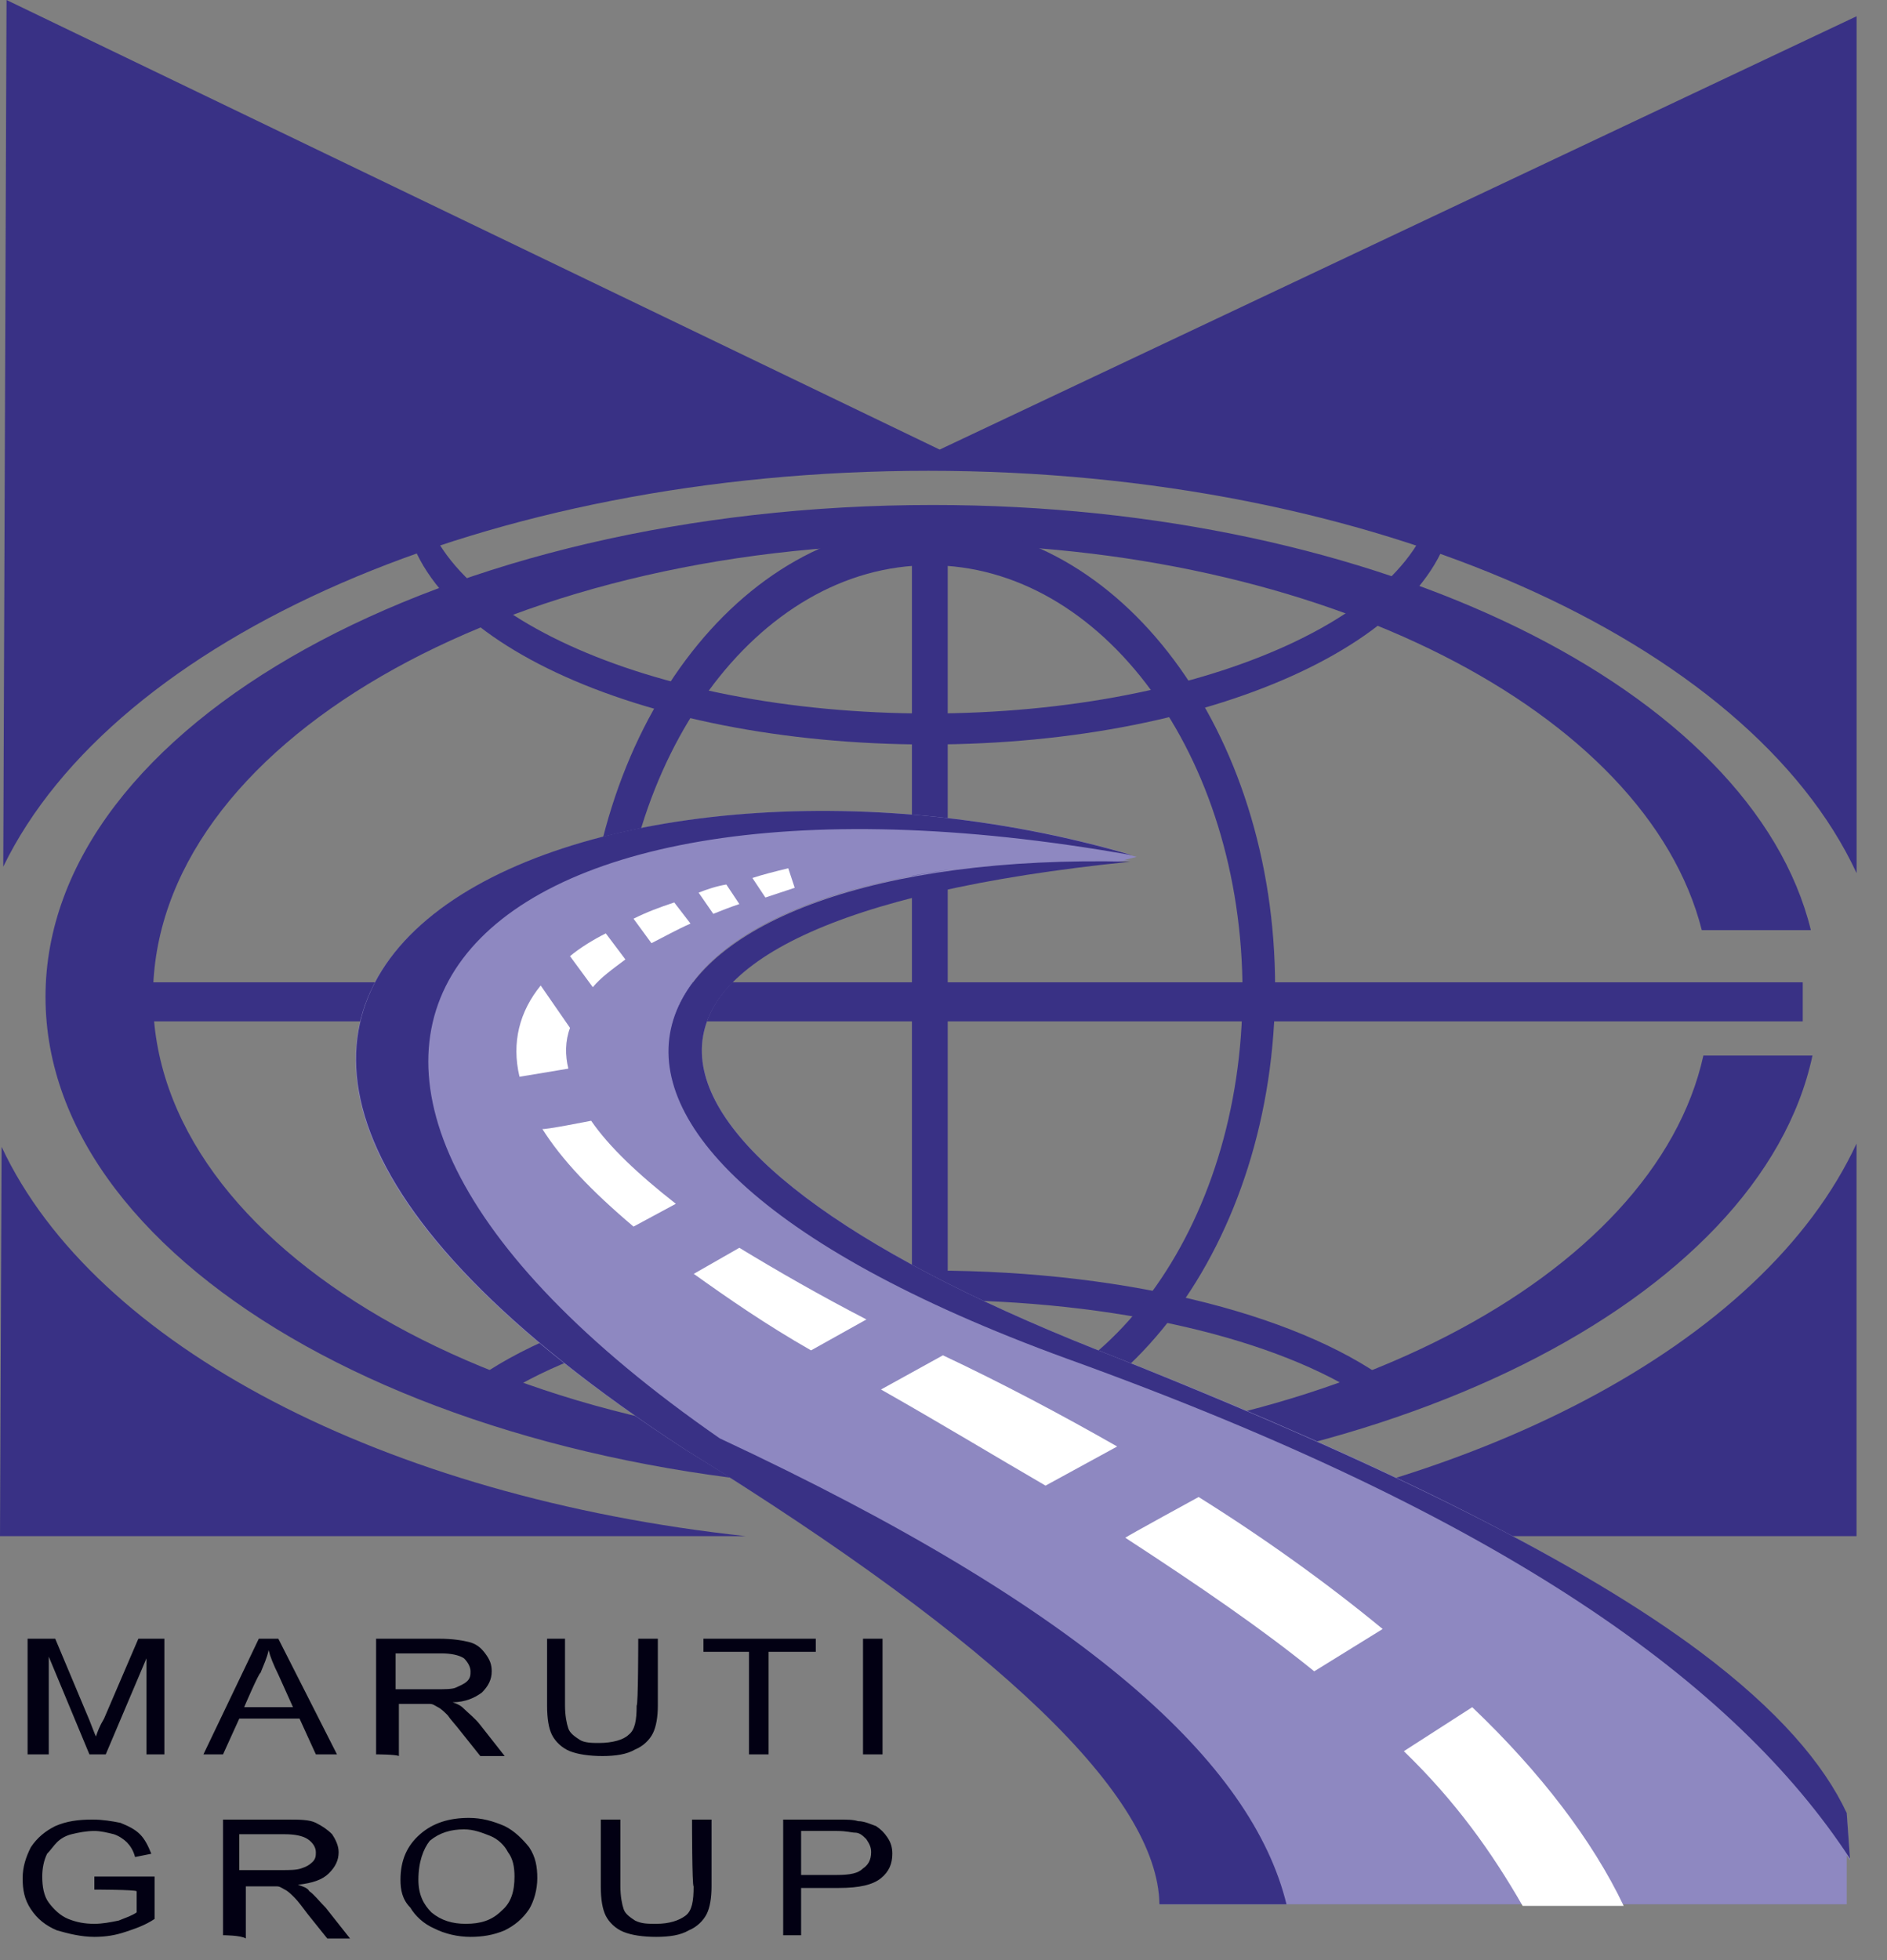 <svg width="26" height="27" viewBox="0 0 26 27" fill="none" xmlns="http://www.w3.org/2000/svg">
<rect x="0" y="0" width="26" height="27" fill="#808080" stroke="none"/>
<path fill-rule="evenodd" clip-rule="evenodd" d="M10.277 21.16H0L0.022 15.797C1.301 18.534 5.296 20.621 10.277 21.16Z" fill="#393185"/>
<path fill-rule="evenodd" clip-rule="evenodd" d="M25.58 15.752V21.16H15.303C20.307 20.621 24.301 18.512 25.58 15.752Z" fill="#393185"/>
<path fill-rule="evenodd" clip-rule="evenodd" d="M0.09 0L12.947 6.193L25.581 0.224V12.027C24.1 8.841 18.939 6.485 12.79 6.485C6.687 6.485 1.571 8.796 0.045 11.938L0.09 0Z" fill="#393185"/>
<path fill-rule="evenodd" clip-rule="evenodd" d="M12.856 6.956C19.027 6.956 24.143 9.514 24.951 12.812H23.448C22.685 9.805 18.219 7.494 12.834 7.494C6.91 7.494 2.108 10.277 2.108 13.732C2.108 17.188 6.91 19.97 12.834 19.97C18.287 19.97 22.797 17.592 23.47 14.54H24.973C24.255 17.906 19.094 20.531 12.834 20.531C6.102 20.531 0.627 17.48 0.627 13.732C0.627 9.985 6.102 6.956 12.856 6.956Z" fill="#393185"/>
<path fill-rule="evenodd" clip-rule="evenodd" d="M0.762 13.531H24.839V14.069H0.762V13.531Z" fill="#393185"/>
<path fill-rule="evenodd" clip-rule="evenodd" d="M18.602 4.802C19.499 5.363 20.038 6.081 20.038 6.844C20.038 8.729 16.806 10.255 12.79 10.255C8.773 10.255 5.564 8.751 5.564 6.866C5.564 6.103 6.103 5.385 7.001 4.824C6.238 5.34 5.789 5.969 5.789 6.619C5.789 8.392 8.93 9.828 12.79 9.828C16.649 9.828 19.791 8.392 19.791 6.619C19.813 5.946 19.364 5.318 18.602 4.802Z" fill="#393185"/>
<path fill-rule="evenodd" clip-rule="evenodd" d="M6.371 19.14C7.56 18.176 10.006 17.502 12.834 17.502C15.616 17.502 18.039 18.153 19.251 19.118L18.847 19.275C17.613 18.445 15.392 17.906 12.834 17.906C10.253 17.906 8.009 18.467 6.797 19.298C6.775 19.298 6.371 19.14 6.371 19.14Z" fill="#393185"/>
<path fill-rule="evenodd" clip-rule="evenodd" d="M12.565 7.495H13.058V19.971H12.565V7.495Z" fill="#393185"/>
<path fill-rule="evenodd" clip-rule="evenodd" d="M12.812 7.225C15.437 7.225 17.569 10.075 17.569 13.598C17.569 17.121 15.437 19.971 12.812 19.971C10.186 19.971 8.055 17.121 8.055 13.598C8.055 10.075 10.186 7.225 12.812 7.225ZM12.812 7.786C15.19 7.786 17.12 10.411 17.12 13.665C17.12 16.919 15.19 19.522 12.812 19.522C10.433 19.522 8.503 16.896 8.503 13.665C8.503 10.434 10.433 7.786 12.812 7.786Z" fill="#393185"/>
<path d="M0.38 24.166V22.573H0.761L1.232 23.695C1.277 23.807 1.3 23.875 1.322 23.92C1.345 23.852 1.367 23.785 1.434 23.673L1.906 22.573H2.265V24.166H2.018V22.843L1.457 24.166H1.232L0.672 22.82V24.166C0.627 24.166 0.38 24.166 0.38 24.166ZM2.803 24.166L3.566 22.573H3.835L4.643 24.166H4.352L4.127 23.673H3.297L3.073 24.166H2.803ZM3.364 23.516H4.037L3.835 23.067C3.768 22.932 3.723 22.82 3.701 22.73C3.678 22.843 3.633 22.932 3.589 23.044C3.566 23.044 3.364 23.516 3.364 23.516ZM5.182 24.166V22.573H6.057C6.236 22.573 6.371 22.596 6.461 22.618C6.551 22.641 6.618 22.685 6.685 22.775C6.753 22.865 6.775 22.932 6.775 23.022C6.775 23.134 6.73 23.224 6.64 23.314C6.551 23.381 6.416 23.448 6.236 23.448C6.304 23.471 6.349 23.493 6.393 23.538C6.461 23.605 6.551 23.673 6.618 23.762L6.954 24.189H6.618L6.349 23.852C6.281 23.762 6.214 23.695 6.169 23.628C6.124 23.583 6.079 23.538 6.034 23.516C5.99 23.493 5.967 23.471 5.922 23.471C5.9 23.471 5.833 23.471 5.788 23.471H5.496V24.189C5.451 24.166 5.182 24.166 5.182 24.166ZM5.451 23.269H6.012C6.124 23.269 6.236 23.269 6.281 23.246C6.326 23.224 6.393 23.201 6.438 23.157C6.483 23.112 6.483 23.067 6.483 23.022C6.483 22.955 6.438 22.887 6.393 22.843C6.326 22.798 6.214 22.775 6.079 22.775H5.451V23.269ZM8.794 22.573H9.064V23.493C9.064 23.65 9.041 23.785 8.996 23.875C8.952 23.965 8.862 24.054 8.75 24.099C8.637 24.166 8.48 24.189 8.301 24.189C8.121 24.189 7.964 24.166 7.852 24.122C7.74 24.077 7.65 23.987 7.605 23.897C7.56 23.807 7.538 23.673 7.538 23.493V22.573H7.785V23.493C7.785 23.628 7.807 23.74 7.83 23.807C7.852 23.875 7.919 23.92 7.987 23.965C8.054 24.009 8.166 24.009 8.256 24.009C8.435 24.009 8.593 23.965 8.66 23.897C8.75 23.83 8.772 23.695 8.772 23.493C8.794 23.493 8.794 22.573 8.794 22.573ZM10.32 24.166V22.753H9.692V22.573H11.24V22.753H10.59V24.166H10.32ZM11.891 24.166V22.573H12.16V24.166H11.891ZM1.3 26.029V25.849H2.13V26.433C1.995 26.523 1.861 26.567 1.726 26.612C1.592 26.657 1.457 26.68 1.3 26.68C1.12 26.68 0.941 26.635 0.784 26.59C0.627 26.523 0.514 26.433 0.425 26.298C0.335 26.163 0.312 26.029 0.312 25.872C0.312 25.715 0.357 25.58 0.425 25.445C0.514 25.311 0.627 25.221 0.761 25.154C0.918 25.086 1.075 25.064 1.277 25.064C1.412 25.064 1.547 25.086 1.659 25.109C1.771 25.154 1.861 25.199 1.928 25.266C1.995 25.333 2.04 25.423 2.085 25.535L1.861 25.58C1.838 25.49 1.793 25.423 1.749 25.378C1.704 25.333 1.636 25.288 1.569 25.266C1.479 25.244 1.39 25.221 1.3 25.221C1.188 25.221 1.075 25.244 0.986 25.266C0.896 25.288 0.829 25.333 0.784 25.378C0.739 25.423 0.694 25.49 0.649 25.535C0.604 25.625 0.582 25.737 0.582 25.849C0.582 25.984 0.604 26.119 0.672 26.208C0.739 26.298 0.829 26.388 0.941 26.433C1.053 26.478 1.165 26.5 1.3 26.5C1.412 26.5 1.524 26.478 1.636 26.455C1.749 26.41 1.816 26.388 1.883 26.343V26.051C1.861 26.029 1.3 26.029 1.3 26.029ZM3.073 26.657V25.064H3.948C4.127 25.064 4.262 25.064 4.352 25.109C4.441 25.154 4.509 25.199 4.576 25.266C4.621 25.333 4.666 25.423 4.666 25.513C4.666 25.625 4.621 25.715 4.531 25.805C4.441 25.894 4.307 25.939 4.105 25.962C4.172 25.984 4.239 26.006 4.262 26.051C4.329 26.096 4.396 26.186 4.486 26.276L4.823 26.702H4.509L4.239 26.365C4.172 26.276 4.105 26.186 4.06 26.141C4.015 26.096 3.97 26.051 3.925 26.029C3.88 26.006 3.858 25.984 3.813 25.984C3.791 25.984 3.746 25.984 3.678 25.984H3.387V26.702C3.319 26.657 3.073 26.657 3.073 26.657ZM3.319 25.76H3.88C3.993 25.76 4.082 25.76 4.15 25.737C4.217 25.715 4.262 25.692 4.307 25.647C4.352 25.602 4.352 25.558 4.352 25.513C4.352 25.445 4.307 25.378 4.239 25.333C4.172 25.288 4.06 25.266 3.925 25.266H3.297V25.76H3.319ZM5.518 25.894C5.518 25.625 5.608 25.423 5.788 25.266C5.967 25.109 6.192 25.041 6.461 25.041C6.64 25.041 6.797 25.086 6.954 25.154C7.089 25.221 7.201 25.333 7.291 25.445C7.381 25.58 7.403 25.715 7.403 25.872C7.403 26.029 7.358 26.186 7.291 26.298C7.201 26.433 7.089 26.523 6.954 26.59C6.797 26.657 6.64 26.68 6.483 26.68C6.304 26.68 6.124 26.635 5.99 26.567C5.833 26.5 5.72 26.388 5.653 26.276C5.541 26.163 5.518 26.029 5.518 25.894ZM5.765 25.894C5.765 26.096 5.833 26.231 5.945 26.343C6.079 26.455 6.236 26.5 6.416 26.5C6.618 26.5 6.775 26.455 6.91 26.321C7.044 26.208 7.089 26.051 7.089 25.849C7.089 25.715 7.067 25.602 6.999 25.513C6.954 25.423 6.865 25.333 6.753 25.288C6.64 25.244 6.528 25.199 6.393 25.199C6.214 25.199 6.057 25.244 5.922 25.356C5.833 25.468 5.765 25.647 5.765 25.894ZM9.535 25.064H9.804V25.984C9.804 26.141 9.782 26.276 9.737 26.365C9.692 26.455 9.602 26.545 9.49 26.59C9.378 26.657 9.221 26.68 9.041 26.68C8.862 26.68 8.705 26.657 8.593 26.612C8.48 26.567 8.391 26.478 8.346 26.388C8.301 26.298 8.278 26.163 8.278 25.984V25.064H8.548V25.984C8.548 26.119 8.57 26.231 8.593 26.298C8.615 26.365 8.682 26.41 8.75 26.455C8.839 26.5 8.929 26.5 9.041 26.5C9.221 26.5 9.355 26.455 9.445 26.388C9.535 26.321 9.557 26.186 9.557 25.984C9.535 25.984 9.535 25.064 9.535 25.064ZM10.791 26.657V25.064H11.532C11.667 25.064 11.756 25.064 11.824 25.086C11.914 25.086 12.003 25.131 12.071 25.154C12.138 25.199 12.183 25.244 12.228 25.311C12.273 25.378 12.295 25.445 12.295 25.535C12.295 25.67 12.25 25.782 12.138 25.872C12.026 25.962 11.846 26.006 11.555 26.006H11.038V26.657H10.791ZM11.038 25.827H11.532C11.712 25.827 11.824 25.805 11.891 25.737C11.958 25.692 12.003 25.625 12.003 25.513C12.003 25.445 11.981 25.401 11.936 25.333C11.891 25.288 11.846 25.244 11.779 25.244C11.734 25.244 11.667 25.221 11.532 25.221H11.038C11.038 25.244 11.038 25.827 11.038 25.827Z" fill="#020013"/>
<path d="M15.572 11.78L15.662 11.803L15.482 11.848C11.578 11.78 9.11 12.947 9.222 14.585C9.11 12.97 11.578 11.78 15.46 11.848H15.572C7.382 12.7 8.19 15.842 15.079 18.579C22.079 21.317 24.66 23.314 25.445 24.997L25.49 25.625L25.445 25.558V26.231H17.726H15.976C15.976 24.727 13.8 22.641 9.446 19.97C-0.651 13.418 8.19 9.648 15.527 11.758L15.572 11.78Z" fill="#8E88C1"/>
<path fill-rule="evenodd" clip-rule="evenodd" d="M15.594 11.78C8.256 9.626 -0.674 13.373 9.446 19.97C13.799 22.663 15.953 24.75 15.975 26.231H17.726C17.254 24.301 15.011 22.192 9.917 19.813C2.377 14.585 6.125 10.097 15.594 11.78Z" fill="#393185"/>
<path fill-rule="evenodd" clip-rule="evenodd" d="M15.572 11.87C7.382 12.7 8.19 15.841 15.078 18.579C19.23 20.217 21.833 21.564 23.426 22.753C24.503 23.561 25.131 24.301 25.445 24.974L25.49 25.602C23.919 23.201 20.733 20.89 14.697 18.714C6.08 15.572 8.571 11.69 15.572 11.87Z" fill="#393185"/>
<path fill-rule="evenodd" clip-rule="evenodd" d="M10.861 11.96L10.95 12.229C10.816 12.274 10.681 12.319 10.546 12.363L10.367 12.094C10.502 12.049 10.681 12.004 10.861 11.96ZM10.187 12.453C10.053 12.498 9.94 12.543 9.828 12.588L9.626 12.296C9.739 12.251 9.873 12.206 10.008 12.184L10.187 12.453ZM9.514 12.722C9.312 12.812 9.155 12.902 8.976 12.992L8.729 12.655C8.908 12.565 9.088 12.498 9.29 12.431L9.514 12.722ZM8.617 13.216C8.437 13.351 8.28 13.463 8.168 13.598L7.854 13.171C7.988 13.059 8.168 12.947 8.347 12.857L8.617 13.216ZM7.854 14.159C7.786 14.338 7.786 14.54 7.831 14.72L7.158 14.832C7.046 14.361 7.158 13.934 7.45 13.575L7.854 14.159ZM8.145 15.438C8.392 15.797 8.796 16.178 9.312 16.582L8.729 16.896C8.145 16.402 7.741 15.976 7.472 15.55C7.472 15.572 8.145 15.438 8.145 15.438ZM10.187 17.188C10.703 17.502 11.287 17.838 11.938 18.175L11.175 18.601C10.546 18.242 10.03 17.883 9.559 17.547L10.187 17.188ZM12.992 18.669C13.8 19.05 14.608 19.477 15.393 19.925L14.406 20.464C13.71 20.06 12.97 19.611 12.139 19.14L12.992 18.669ZM16.515 20.621C17.413 21.182 18.288 21.81 19.051 22.439L18.108 23.022C17.39 22.439 16.538 21.855 15.505 21.182C15.528 21.16 16.515 20.621 16.515 20.621ZM20.285 23.516C21.227 24.413 21.945 25.356 22.372 26.253H20.98C20.554 25.513 20.061 24.817 19.343 24.122L20.285 23.516Z" fill="white"/>
</svg>
